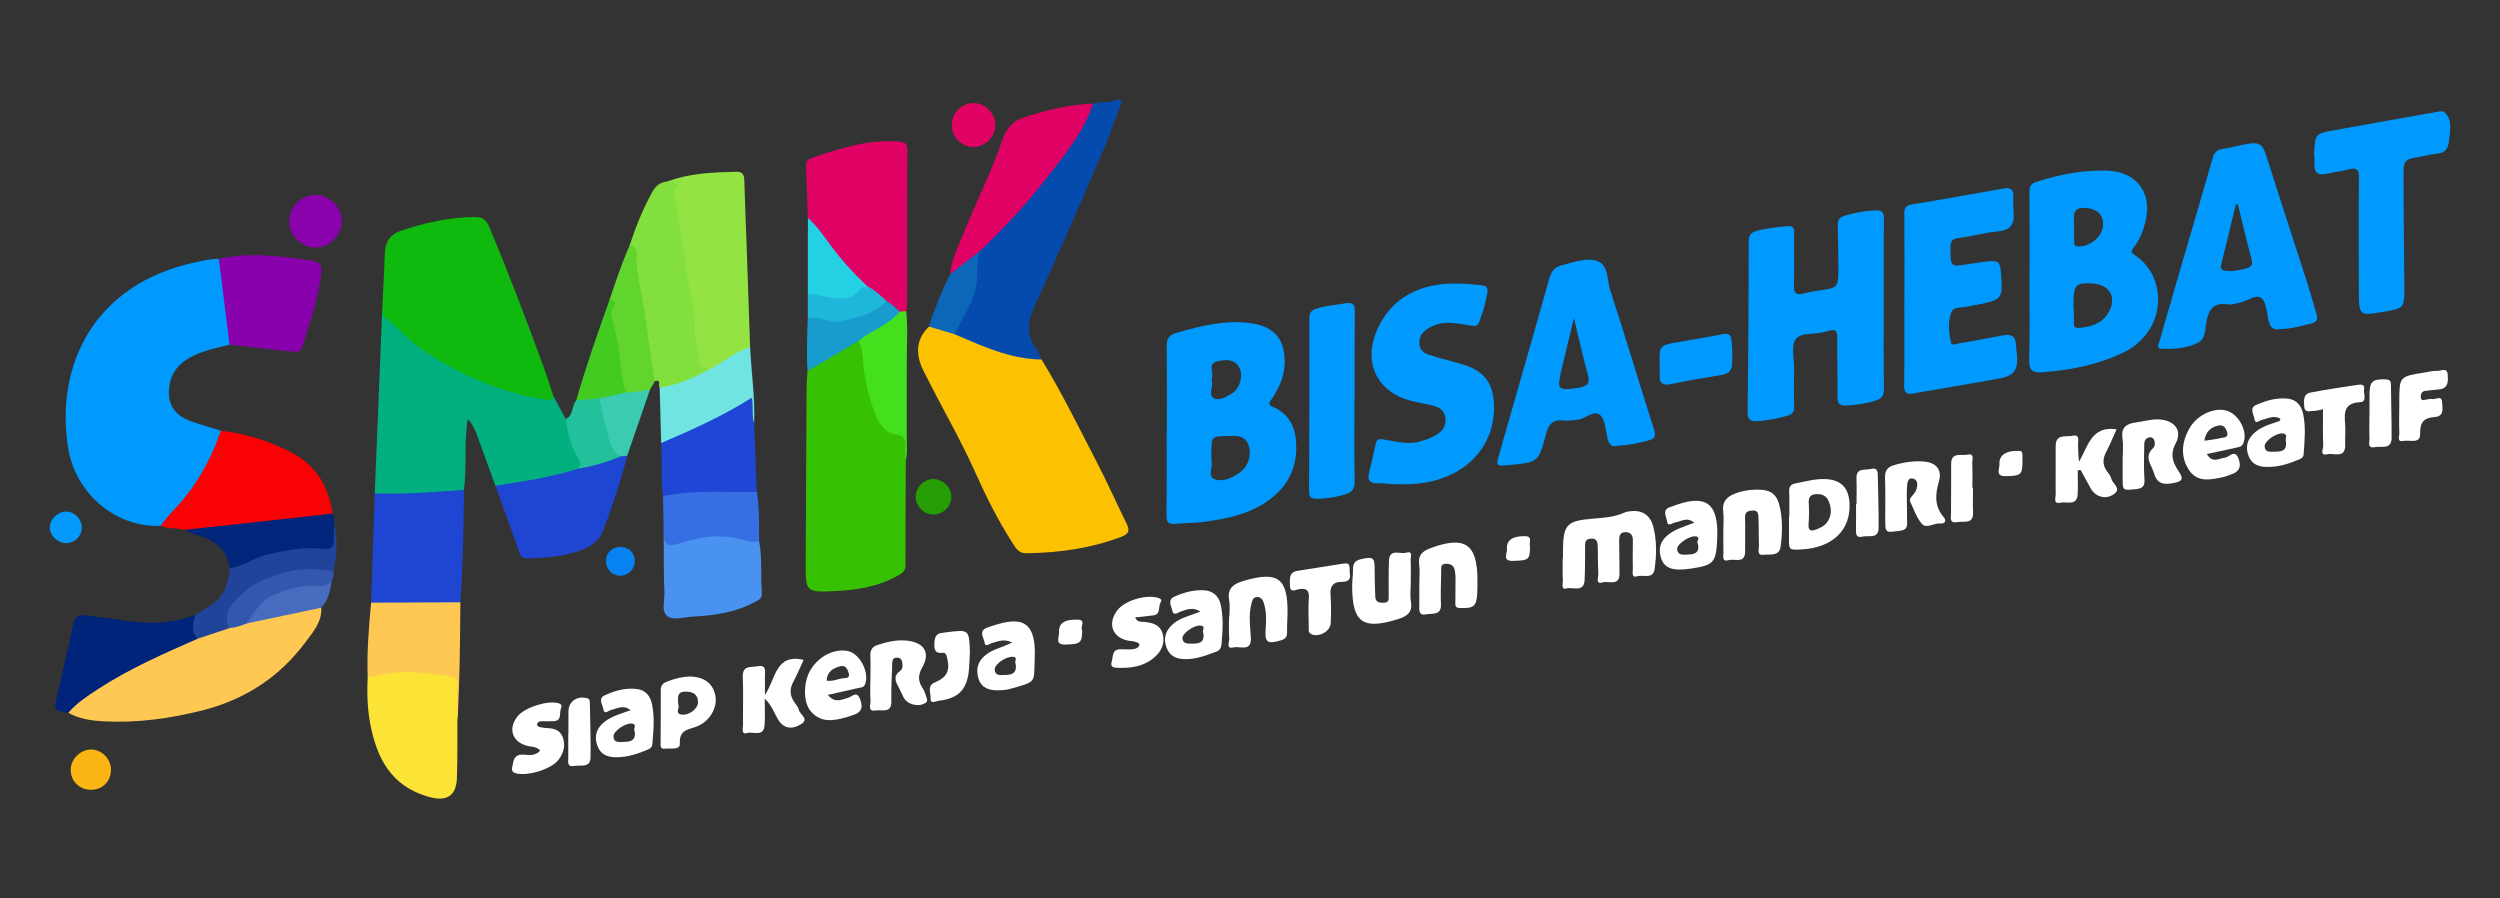 <?xml version="1.0" encoding="utf-8"?>
<!-- Generator: Adobe Illustrator 24.3.0, SVG Export Plug-In . SVG Version: 6.00 Build 0)  -->
<svg version="1.1" id="Layer_1" xmlns="http://www.w3.org/2000/svg" xmlns:xlink="http://www.w3.org/1999/xlink" x="0px" y="0px"
	 viewBox="0 0 1080 388" style="enable-background:new 0 0 1080 388;" xml:space="preserve">
<rect x="0" y="0" width="1080" height="388" fill="#333333" stroke="none"/>
<style type="text/css">
	.st0{fill:#009AFE;}
	.st1{fill:#FCC201;}
	.st2{fill:#01B07E;}
	.st3{fill:#36C202;}
	.st4{fill:#0FB90D;}
	.st5{fill:#054BAD;}
	.st6{fill:#FEC853;}
	.st7{fill:#E00165;}
	.st8{fill:#93E443;}
	.st9{fill:#FA0203;}
	.st10{fill:#1F45D3;}
	.st11{fill:#FCE436;}
	.st12{fill:#83DF3D;}
	.st13{fill:#8901AC;}
	.st14{fill:#4992F0;}
	.st15{fill:#01247B;}
	.st16{fill:#1F46D4;}
	.st17{fill:#6FE4E0;}
	.st18{fill:#FFFFFF;}
	.st19{fill:#366EE3;}
	.st20{fill:#44E01E;}
	.st21{fill:#02257C;}
	.st22{fill:#61D42E;}
	.st23{fill:#20449A;}
	.st24{fill:#189BCD;}
	.st25{fill:#24D1E4;}
	.st26{fill:#44CB22;}
	.st27{fill:#22C09B;}
	.st28{fill:#3357AD;}
	.st29{fill:#8902AC;}
	.st30{fill:#0C67B8;}
	.st31{fill:#3ACBB0;}
	.st32{fill:#1EB7D9;}
	.st33{fill:#476BBF;}
	.st34{fill:#E20263;}
	.st35{fill:#FBB614;}
	.st36{fill:#259E05;}
	.st37{fill:#049AFC;}
	.st38{fill:#0682F1;}
</style>
<path class="st0" d="M99.15,148.86c-5.86,1.57-11.88,2.63-17.27,5.69c-4.47,2.54-7.56,6.08-8.54,11.22
	c-1.55,8.13,1.63,13.69,9.44,16.34c4.17,1.42,8.41,2.64,12.61,3.95c0.81,2.92-0.88,5.32-1.84,7.77
	c-5.03,12.81-13.47,23.3-22.96,33.03c-0.33,0.34-0.78,0.42-1.25,0.31c-18.98,0.88-36.83-13.7-39.96-33.91
	c-5.6-36.15,11.81-70.49,54.35-79.79c3.55-0.78,7.11-1.73,10.81-1.63c1.83,1.7,1.94,4.05,2.2,6.27c0.99,8.41,2.07,16.8,3.19,25.2
	C100.2,145.21,100.86,147.21,99.15,148.86z"/>
<path class="st1" d="M449.94,155.29c8.69,14.18,15.98,29.13,23.63,43.87c4.63,8.93,8.74,18.13,13.18,27.17
	c1.36,2.76,0.98,4.28-2.14,5.48c-13.29,5.12-27.1,6.97-41.23,7.2c-3.31,0.06-4.53-2.2-5.89-4.31c-6.3-9.77-11.48-20.15-16.22-30.73
	c-6.75-15.04-15.13-29.23-22.42-43.99c-3.27-6.63-3.36-13.26,2.46-18.92c4.24-0.88,7.85,1.29,11.67,2.43
	c10.97,4.69,22.01,9.16,33.98,10.69C448.02,154.34,449.03,154.7,449.94,155.29z"/>
<path class="st2" d="M214.02,209.85c-2.69-7.42-5.37-14.84-8.09-22.25c-0.83-2.27-1.83-4.46-3.87-6.6
	c-1.69,10.42-0.29,20.61-1.64,30.63c-1.42,1.43-3.35,1.53-5.11,1.64c-9.26,0.54-18.48,1.85-27.79,1.43
	c-1.98-0.09-3.97-0.27-5.63-1.57c1.08-26.44,2.15-52.88,3.23-79.32c19.11,20.3,42.45,32.72,69.91,37.47c1.38,0.24,2.73,0.1,4.1-0.03
	c1.76,3.25,3.52,6.51,5.28,9.76c0.85,1.04,1.86,1.94,1.96,3.45c0.28,4.5,2.2,8.45,4.21,12.37c1.11,2.16,1.46,4.3-0.23,6.37
	c-2.72,2.32-6.24,2.3-9.45,3.06c-7.41,1.76-14.86,3.35-22.46,4.08C216.91,210.5,215.39,210.89,214.02,209.85z"/>
<path class="st3" d="M391.32,198.98c-0.07,15.13-0.19,30.25-0.15,45.38c0.01,2.35-1.39,3.23-2.97,4.13
	c-8.44,4.83-17.74,6.41-27.26,6.85c-12.91,0.6-12.93,0.5-12.88-12.5c0.11-25.07,0.23-50.14,0.38-75.21
	c0.01-2.44,0.27-4.88,0.41-7.32c1.36-2.41,3.88-3.38,6.02-4.79c4.08-2.69,8.45-4.92,12.47-7.71c1.27-0.88,2.66-1.57,4.29-0.84
	c2.23,2.45,2.16,5.59,2.42,8.58c0.65,7.33,2.15,14.47,4.69,21.35c1.87,5.06,4.92,9.15,10.68,10.22c1.66,0.31,2.35,1.09,2.22,2.78
	C391.43,192.91,392.02,195.97,391.32,198.98z"/>
<path class="st4" d="M239.12,171.26c-0.67,1.99-2.09,1.68-3.72,1.41c-20.01-3.37-38.19-11.2-54.66-22.89
	c-5.19-3.69-9.09-9.03-14.45-12.63c-1.22-0.82-0.77-2.23-1.18-3.33c0.4-8.22,0.87-16.44,1.16-24.68c0.17-4.9,2.52-8.01,7.08-9.52
	c10.33-3.41,20.81-5.83,31.8-5.87c3.3-0.01,4.85,1.13,6.08,4.03c8.48,20.08,16.17,40.47,23.68,60.92
	C236.42,162.86,237.72,167.08,239.12,171.26z"/>
<path class="st0" d="M813.78,131.39c0,12.23-0.11,24.45,0.08,36.68c0.04,2.84-1.03,4.14-3.47,4.92c-4.25,1.37-8.59,2.01-13.05,2.18
	c-2.89,0.12-3.56-1.11-3.54-3.78c0.07-8.56-0.18-17.12-0.12-25.67c0.02-2.7-0.77-3.69-3.44-2.84c-0.87,0.28-1.78,0.43-2.67,0.66
	c-4.08,1.06-9.78-0.02-11.93,3.12c-1.94,2.84-0.58,7.96-0.61,12.07c-0.04,5.65-0.11,11.31,0.04,16.96c0.06,2.22-0.66,3.17-2.82,3.86
	c-4.27,1.35-8.6,2.01-13.03,2.38c-3.02,0.25-4.29-0.58-4.25-4.01c0.31-24.6,0.47-49.21,0.49-73.81c0-2.8,1.2-3.76,3.45-4.38
	c4.28-1.18,8.67-1.59,13.07-2.01c2.56-0.25,3.11,0.61,3.08,2.97c-0.1,7.64,0.13,15.29-0.07,22.92c-0.08,3.02,0.96,3.84,3.69,3.25
	c2.24-0.48,4.48-1,6.74-1.32c8.75-1.21,8.78-1.18,8.74-10.19c-0.03-5.96-0.05-11.92-0.25-17.88c-0.08-2.36,0.66-3.58,3-4.28
	c4.27-1.29,8.57-2.09,13.04-2.3c2.93-0.14,3.97,0.74,3.92,3.83c-0.17,12.22-0.07,24.45-0.07,36.68
	C813.82,131.39,813.8,131.39,813.78,131.39z"/>
<path class="st0" d="M822.71,129.38c0-12.38,0.06-24.76-0.05-37.14c-0.02-2.72,0.98-3.57,3.61-3.99c12.96-2.1,25.89-4.41,38.81-6.74
	c3.14-0.57,4.95-0.18,4.64,3.71c-0.18,2.37,0.13,4.83,0.22,7.23c0.18,5.29-2.11,7.06-7.07,7.53c-5.6,0.54-11.09,2.15-16.69,2.83
	c-3.01,0.36-3.62,1.54-3.59,4.32c0.1,8.31-0.02,8.3,8.03,6.91c1.81-0.31,3.62-0.58,5.44-0.81c7.96-0.98,7.96-0.98,8.54,7.24
	c0.56,7.88-0.3,9.04-7.99,10.67c-2.39,0.51-4.82,0.84-7.19,1.4c-2.26,0.53-5.48-0.2-6.44,2.34c-1.6,4.21-1.11,8.75-0.12,13.11
	c0.34,1.47,1.77,0.66,2.75,0.48c6.46-1.16,12.93-2.27,19.36-3.55c3.71-0.74,5.92,0.13,5.91,4.34c0,1.21,0.33,2.42,0.43,3.64
	c0.57,7.07-1.08,9.42-8.15,10.71c-12.17,2.22-24.38,4.2-36.56,6.34c-2.89,0.51-4.06-0.2-4.01-3.44c0.17-12.38,0.07-24.76,0.07-37.14
	C822.68,129.38,822.7,129.38,822.71,129.38z"/>
<path class="st0" d="M601.94,209.18c-1.56-0.1-4.31-0.47-7.05-0.42c-3.44,0.05-4.18-1.55-3.45-4.55c1.01-4.15,2.01-8.31,2.85-12.5
	c0.51-2.53,2.12-2.07,3.82-1.79c5.25,0.84,10.48,2.42,15.84,0.62c1.01-0.34,2.09-0.53,3.05-0.96c3.84-1.72,7.84-3.59,7.45-8.68
	c-0.37-4.92-4.56-5.53-8.34-6.33c-1.94-0.41-3.89-0.76-5.82-1.22c-15.61-3.73-21.86-17.01-15.02-31.63
	c4.94-10.54,13.31-16.43,24.55-18.49c6.69-1.22,13.4-0.7,20.11-0.02c2.17,0.22,2.93,1.11,2.61,3.23c-0.66,4.4-2.02,8.6-3.58,12.75
	c-0.62,1.65-1.66,1.79-3.25,1.49c-3-0.56-6.04-1.01-9.08-1.19c-3.75-0.23-7.31,0.7-10.41,2.89c-2.11,1.49-3.28,3.49-3.06,6.25
	c0.23,2.81,2.23,4,4.39,4.7c4.64,1.5,9.4,2.64,14.09,4.02c9.55,2.82,13.55,8.1,13.77,18.02c0.36,16.83-11.34,29.96-29.49,33.08
	C611.69,209.18,607.42,209.29,601.94,209.18z"/>
<path class="st5" d="M449.94,155.29c-9.87-0.05-19.01-3.15-27.99-6.84c-3.21-1.32-6.38-2.71-9.57-4.06
	c-0.83-2.35,0.47-4.14,1.65-5.89c4.73-7.02,7.09-14.75,7.15-23.19c0.02-2.15,0.19-4.26,1-6.27c0.86-2.21,2.56-3.77,4.22-5.35
	c13.88-13.2,25.93-27.94,36.9-43.61c2.47-3.53,4.22-7.42,6.21-11.2c0.76-1.45,1.08-3.23,2.73-4.11c3.34-1,6.88-0.2,10.3-1.52
	c2.72-1.04,1.92,1.43,1.41,2.75c-3.07,7.95-5.99,15.97-9.38,23.78c-9.15,21.09-18.36,42.15-27.89,63.07
	c-2.93,6.45-3.2,12.18,1.02,17.99C448.66,152.17,449.2,153.8,449.94,155.29z"/>
<path class="st6" d="M138.78,262.53c0.37,6.16-3.57,10.53-6.81,14.88c-11.22,15.11-26.2,24.83-44.47,29.46
	c-14.13,3.58-28.44,5.53-43.04,4.73c-5.18-0.29-10.31-1.08-14.96-3.68c-0.52-2.14,1.27-2.87,2.44-3.94
	c6.81-6.21,14.9-10.53,22.88-14.92c9.86-5.43,20.13-10.05,30.61-14.21c4.62-1.41,9.09-3.3,13.79-4.46c2.5-0.77,5.04-1.43,7.57-2.11
	c8.75-2.46,17.66-4.17,26.52-6.11C135.1,261.78,137.08,260.75,138.78,262.53z"/>
<path class="st7" d="M349.01,94.18c-0.26-7.33-0.49-14.66-0.81-21.99c-0.08-1.88,0.27-3.14,2.29-3.84
	c12.16-4.24,24.35-8.18,37.53-7.21c2.44,0.18,3.96,0.53,3.94,3.59c-0.12,22.63-0.09,45.26-0.12,67.89c0,0.59-0.24,1.19-0.37,1.78
	c-0.81,1.05-1.87,0.94-2.97,0.64c-2.27-1.13-4.12-2.87-6.2-4.28c-2.77-2.2-5.29-4.72-8.33-6.59
	C363.92,115.6,356.34,104.99,349.01,94.18z"/>
<path class="st0" d="M999.68,66.75c0.48-8.89,0.47-8.98,8.35-10.42c14.71-2.69,29.45-5.28,44.18-7.88c1.33-0.23,2.93-0.81,3.98,0.22
	c3.31,3.23,2.21,7.41,1.87,11.28c-0.26,2.85-0.74,5.87-4.64,6.34c-2.72,0.32-5.41,0.92-8.11,1.43c-6.83,1.29-6.98,1.3-6.98,8.46
	c0,14.22,0.19,28.43,0.3,42.65c0.02,1.99,0.06,3.98,0.05,5.96c-0.01,8.13-0.26,8.42-8.39,9.81c-11.28,1.92-11.28,1.92-11.28-9.48
	c-0.01-16.05-0.12-32.11,0.04-48.16c0.04-3.5-0.77-4.77-4.36-3.8c-2.94,0.79-6.02,1.07-8.97,1.82c-4.08,1.02-6.22-0.04-5.85-4.61
	C999.98,68.85,999.71,67.31,999.68,66.75z"/>
<path class="st8" d="M288.25,78.43c9.72-3.64,19.91-4.01,30.11-4.23c2.66-0.06,3.13,1.62,3.19,3.93c0.25,9.3,0.67,18.6,0.99,27.9
	c0.51,14.63,1,29.26,1.5,43.89c-6.14,3.68-11.46,8.83-18.74,10.48c-2.1-0.5-3.7-1.7-4.03-3.87c-0.49-3.32-2.18-6.52-2.05-9.79
	c0.45-11.27-3.5-21.9-4.34-32.97c-0.81-10.76-4.21-21.16-4.54-31.98C290.3,80.14,288.91,79.57,288.25,78.43z"/>
<path class="st9" d="M69.35,227.17c1.62-1.99,3.1-4.12,4.89-5.95c9.8-10.08,16.66-21.9,21.16-35.16c10.87,1.2,21.11,4.54,30.75,9.53
	c10.58,5.47,15.74,14.81,17.55,26.27c-0.78,1.94-2.59,1.97-4.22,2.14c-17.47,1.76-34.95,3.42-52.39,5.46
	c-2.48,0.29-4.82-0.72-7.27-0.57C76.4,227.93,72.7,228.62,69.35,227.17z"/>
<path class="st10" d="M161.88,213.14c12.88,0.52,25.7-0.59,38.53-1.5c-0.06,16.2-0.41,32.39-1.53,48.55
	c-1.25,1.42-2.97,1.45-4.63,1.46c-9.89,0.09-19.79,0.1-29.68,0c-1.52-0.02-3.06-0.13-4.26-1.3
	C160.84,244.61,161.36,228.88,161.88,213.14z"/>
<path class="st11" d="M197.6,310.85c-0.05,8.38,0.08,16.77-0.2,25.14c-0.26,7.95-4.46,10.41-12.12,8.27
	c-16.28-4.54-22.59-16.76-25.39-31.88c-1.23-6.63-1.35-13.32-1.07-20.04c2.75-2.24,6.13-2.79,9.43-3.02
	c8.37-0.59,16.73-0.36,25.04,1.17c3.42,0.63,5.04,2.05,4.69,5.79C197.54,301.11,198.3,306.01,197.6,310.85z"/>
<path class="st12" d="M288.25,78.43c3.03,0.09,6.08,0.11,3.13,4.47c-0.61,0.9,0.05,2.04,0.23,3.08c1.72,10.1,3.76,20.17,4.87,30.34
	c0.69,6.34,2.6,12.39,3.33,18.69c0.23,1.96,0.75,3.96,0.43,5.86c-0.91,5.47,2.15,10.36,2.06,15.67c-0.04,2.44,2.66,1.85,3.51,3.28
	c-0.18,1.85-1.78,2.31-3.07,3.02c-4.42,2.41-9.26,3.72-14.03,5.21c-1.33,0.42-2.69,0.62-3.74-0.68c-0.8-0.82,0.91-3.66-2.14-2.68
	c-2.28-3.28-2.25-7.21-2.92-10.91c-2.12-11.86-3.18-23.88-5.86-35.66c-0.91-3.98-0.06-8.28-2.07-12.09
	c2.64-8.02,5.76-15.83,9.88-23.23C283.29,80.25,285.3,78.69,288.25,78.43z"/>
<path class="st0" d="M585.12,171.62c0,12.06-0.15,24.12,0.09,36.18c0.07,3.46-1.23,4.97-4.3,5.84c-3.99,1.13-8,1.85-12.17,1.82
	c-2.23-0.01-3.24-0.59-3.23-3.11c0.13-25.03,0.17-50.07,0.15-75.1c0-2.29,1.01-3.28,2.99-3.89c4.25-1.31,8.65-1.72,13.02-2.38
	c2.89-0.43,3.63,0.77,3.6,3.54c-0.13,12.36-0.06,24.73-0.06,37.09C585.18,171.62,585.15,171.62,585.12,171.62z"/>
<path class="st10" d="M214.02,209.85c12.05-1.91,24.14-3.63,35.8-7.42c5.76-3.14,12.36-3.81,18.36-6.27
	c1.03-0.16,1.98-0.02,2.76,0.74c-2.76,10.95-6.36,21.63-10.32,32.19c-1.83,4.89-5.89,7.25-10.46,8.88c-7.14,2.55-14.61,3-22.11,3.26
	c-1.73,0.06-2.85-0.39-3.48-2.16C221.1,229.31,217.54,219.59,214.02,209.85z"/>
<path class="st13" d="M99.15,148.86c-1.53-12.34-3.06-24.68-4.59-37.02c12.01-2.74,24.03-1.46,36,0.15
	c9.08,1.22,9.03,1.41,7.52,10.69c-1.51,9.24-4.76,17.98-7.47,26.89c-0.84,2.78-2.61,2.51-4.59,2.29
	C117.06,150.88,108.11,149.86,99.15,148.86z"/>
<path class="st7" d="M472.23,44.77c-4,12.15-12.07,21.78-19.71,31.66c-8.88,11.48-18.71,22.1-29.24,32.08
	c-3.6,4.21-6.98,8.69-12.85,9.96c0.53-6.2,3.42-11.65,5.65-17.28c5.44-13.75,12.35-26.9,17-40.98c1.53-4.64,4.53-7.91,9.21-9.46
	C452.01,47.52,461.93,45.18,472.23,44.77z"/>
<path class="st14" d="M327.93,233.63c1.4,7.54,0.61,15.19,1.21,22.77c0.19,2.43-2.1,3.16-3.79,4.05c-8.3,4.37-17.38,5.46-26.53,5.97
	c-3.6,0.2-8.01,1.79-10.65-0.35c-2.58-2.09-1-6.62-1.15-10.05c-0.36-8.37-0.23-16.76-0.3-25.14c2.34,3.63,5.52,3.04,8.93,1.9
	C306.49,229.17,317.24,230.34,327.93,233.63z"/>
<path class="st15" d="M85.42,275.91c-14.62,6.44-29.27,12.82-42.73,21.56c-4.72,3.07-9.45,6.13-13.17,10.45
	c-6.4-0.98-6.36-0.97-4.95-7.06c2.36-10.22,4.79-20.43,6.92-30.69c0.73-3.5,2.17-4.89,5.79-4.3c5.1,0.82,10.29,1.12,15.37,2.02
	c10.86,1.92,21.5,1.68,31.89-2.38C84.74,268.98,84.51,272.49,85.42,275.91z"/>
<path class="st16" d="M286.44,214.35c-1.04-7.63-0.31-15.31-0.81-22.96c1.05-2.08,3.02-2.91,5.02-3.69
	c10.22-4.02,19.97-8.99,29.48-14.46c4.88-2.8,5.37-2.46,5.42,3.32c0.02,2.12-0.28,4.26,0.22,6.36c0.39,9.86,0.78,19.72,1.17,29.58
	c-1.34,1.21-3,1.38-4.7,1.42c-10.79,0.25-21.62-0.63-32.35,1.24C288.67,215.37,287.47,215.13,286.44,214.35z"/>
<path class="st6" d="M197.6,310.85c-0.04-5.03-0.15-10.07-0.09-15.1c0.02-2.19-0.58-3.11-2.99-3.51
	c-10.85-1.81-21.65-3.06-32.51-0.13c-1.01,0.27-2.12,0.17-3.18,0.24c-0.36-10.71,0.47-21.36,1.49-32
	c12.86-0.05,25.72-0.11,38.57-0.16C198.71,277.08,198.68,293.98,197.6,310.85z"/>
<path class="st17" d="M325.78,182.92c-1.15-3.4-0.19-6.97-0.98-11.11c-12.51,7.95-25.82,13.82-39.17,19.59
	c-0.22-8-0.44-16.01-0.65-24.01c7.52-0.94,14.28-3.96,20.84-7.55c6.3-2.9,11.43-7.94,18.24-9.9
	C324.56,160.93,326.25,171.87,325.78,182.92z"/>
<path class="st18" d="M675.21,240.97c0-1.07-0.01-2.14,0-3.21c0.1-10.86,1.5-12.74,12.31-13.64c5.04-0.42,9.97-0.68,14.61-2.84
	c0.54-0.25,1.19-0.28,1.79-0.37c5.34-0.81,8.99,1.46,10.32,6.7c1.52,6.01,1.42,12.16,0.55,18.23c-0.66,4.59-4.93,2.31-7.45,3.1
	c-2.76,0.87-1.91-2.01-1.95-3.41c-0.12-3.97-0.01-7.95,0.01-11.93c0.01-2.08-0.67-3.65-3.05-3.72c-2.6-0.08-2.89,1.74-2.87,3.71
	c0.04,4.74,0.14,9.48,0.15,14.22c0.02,5.63-4.79,3.02-7.25,3.78c-3.26,1.01-1.82-2.28-1.9-3.68c-0.26-4.11-0.1-8.25-0.29-12.37
	c-0.08-1.77-0.68-3.13-3.14-2.82c-2.2,0.28-2.28,1.46-2.29,3.11c-0.02,4.9,0.02,9.8-0.2,14.68c-0.26,5.68-5.16,2.92-7.82,3.7
	c-2.54,0.75-1.52-2.25-1.59-3.62c-0.17-3.2-0.05-6.42-0.05-9.64C675.14,240.97,675.18,240.97,675.21,240.97z"/>
<path class="st19" d="M286.44,214.35c13.4-2.9,26.99-1.55,40.51-1.85c1.17,7,0.95,14.07,0.98,21.13c-1.93,0.61-3.84,0.59-5.77-0.04
	c-9.52-3.1-18.96-2.02-28.22,1c-4.02,1.31-7.08,1.97-7.23-3.71C286.62,225.38,286.53,219.87,286.44,214.35z"/>
<path class="st20" d="M388.66,134.6c0.94-0.07,1.87-0.14,2.81-0.2c0.81,7.01,0.25,14.04,0.26,21.06c0.01,12.85,0.02,25.7-0.02,38.55
	c0,1.66-0.25,3.32-0.39,4.99c-0.08-1.37-0.21-2.74-0.22-4.11c-0.02-3.44,0.93-6.78-4.74-7.37c-3.86-0.41-6.46-4.4-8.02-8.14
	c-3.12-7.48-4.87-15.32-5.49-23.4c-0.23-3.01-0.49-5.98-1.96-8.69c-0.07-1.92,1.53-2.58,2.76-3.28
	C378.79,141.06,383.5,137.47,388.66,134.6z"/>
<path class="st21" d="M79.82,228.88c13.9-1.52,27.81-3.02,41.71-4.55c7.39-0.81,14.78-1.65,22.17-2.48
	c0.64,1.32,0.81,2.72,0.66,4.17c0.66,2.4,0.09,4.86,0.33,7.27c0.36,3.65-1.53,5.06-4.86,4.92c-12.25-0.49-23.97,1.58-35.06,6.94
	c-1.76,0.85-3.61,1.86-5.58,0.4c-1.04-9.14-7.56-12.58-15.32-14.81C82.46,230.35,81.17,229.52,79.82,228.88z"/>
<path class="st22" d="M271.99,106.04c4.28,0.71,2.81,4.58,2.96,6.71c0.57,8.32,2.85,16.31,3.86,24.53
	c1.13,9.17,2.67,18.28,4.02,27.42c-0.68,1.22-1.37,2.45-2.05,3.67c-2.94,2.32-6.2,2.69-9.71,1.68c-2.5-1.26-2.91-3.6-3.31-6.06
	c-1.43-8.81-2.02-17.78-4.61-26.36c-0.84-2.77,2.08-5.25,0.08-7.86C265.91,121.78,268.58,113.77,271.99,106.04z"/>
<path class="st23" d="M99.19,245.57c6.06-0.98,11.04-4.9,17.01-6.2c7.82-1.7,15.61-3.26,23.7-2.23c2.63,0.33,4.43-0.72,4.35-3.82
	c-0.06-2.43,0.06-4.86,0.11-7.29c1.52,6.83,1.16,13.63-0.25,20.42c-1.22,1.24-2.75,1.19-4.28,0.98c-10.74-1.5-20.52,1.28-29.77,6.55
	c-2.67,1.52-5.09,3.35-7.01,5.79c-2.67,3.39-4.58,7.02-3.81,11.55c-4.61,1.53-9.21,3.06-13.82,4.59c-3.2-3.22-2.18-6.8-0.88-10.4
	c2.43-1.5,4.98-2.85,7.27-4.54C96.97,257.18,98.83,251.71,99.19,245.57z"/>
<path class="st18" d="M609.44,251.62c0,2.75-0.38,5.57,0.08,8.24c0.82,4.79-1.78,6.42-5.69,7.64c-15.12,4.71-19.68,1.45-19.7-14.38
	c0-2.44,0.43-4.88,0.38-7.32c-0.05-2.65,1.16-3.77,3.65-4.3c5.13-1.1,5.71-0.66,5.68,4.62c-0.02,3.82,0.17,7.63,0.27,11.45
	c0.06,2.43,1.38,2.89,3.63,2.81c2.45-0.08,2.16-1.52,2.17-3.05c0.02-5.05-0.1-10.1,0.13-15.14c0.24-5.44,4.83-2.62,7.38-3.42
	c3.12-0.98,1.91,1.91,1.98,3.21C609.56,245.2,609.45,248.41,609.44,251.62z"/>
<path class="st18" d="M330.45,300.24c4.8-7.16,4.49-17.96,16.72-15.19c-1.53,3.29-2.85,6.47-4.46,9.48
	c-1.71,3.2-1.53,6.09,0.57,8.98c0.71,0.99,1.6,2.02,1.82,3.15c0.41,2.08,4.78,3.92,0.82,6.27c-4.3,2.55-7.69,1.53-9.92-2.3
	c-1.58-2.71-2.53-5.81-5.64-8.86c0,4.36,0.19,7.93-0.05,11.47c-0.36,5.33-4.97,2.65-7.53,3.42c-2.74,0.82-1.77-2.1-1.79-3.47
	c-0.1-6.88,0.21-13.78-0.11-20.64c-0.25-5.3,3.58-4.2,6.44-4.73c3.91-0.73,3.1,2.13,3.13,4.29
	C330.47,294.37,330.45,296.63,330.45,300.24z"/>
<path class="st18" d="M897.58,203.2c0,3.45,0.17,6.92-0.04,10.36c-0.32,5.25-4.82,2.96-7.43,3.59c-3.27,0.79-2.01-2.25-2.04-3.7
	c-0.11-6.88,0.06-13.77-0.02-20.65c-0.07-5.55,4.51-3.93,7.26-4.55c3.4-0.75,2.31,2.3,2.41,4.02c0.14,2.28,0.03,4.57,0.43,7.21
	c3.83-6.47,5.22-15.66,16.2-14.02c-1.45,3.21-2.77,6.54-4.44,9.68c-1.71,3.2-1.66,6.04,0.63,8.89c0.66,0.82,1.32,1.78,1.56,2.78
	c0.52,2.17,4.36,4.11,1.36,6.46c-3.58,2.8-8.18,1.48-10.27-2.28c-1.47-2.65-2.91-5.32-4.37-7.98
	C898.42,203.07,898,203.14,897.58,203.2z"/>
<path class="st18" d="M823.85,219.09c0,2.14-0.09,4.28,0.02,6.42c0.13,2.31-0.39,3.44-3.13,3.8c-6.35,0.84-6.32,1.06-6.32-5.39
	c0-5.81,0.14-11.63-0.09-17.44c-0.11-2.93,0.88-4.63,3.64-5.46c4.43-1.34,8.96-2.06,13.57-1.6c4.85,0.49,7.45,3.6,6.15,8.2
	c-1.6,5.68-2.23,10.84,1.93,15.72c1.39,1.63,0.68,2.99-1.51,2.81c-2.69-0.22-5.91,2.35-7.81,0.21c-2.35-2.65-3.53-6.35-5.08-9.66
	c-0.52-1.12,0.41-1.95,1.11-2.79c0.67-0.81,1.4-1.72,1.64-2.7c0.4-1.63,0.63-3.76-1.3-4.39c-2.46-0.81-2.69,1.58-2.81,3.11
	c-0.23,3.04-0.07,6.1-0.07,9.15C823.82,219.09,823.83,219.09,823.85,219.09z"/>
<path class="st18" d="M531.09,266.36c0-2.29,0.34-4.64-0.07-6.86c-1-5.48,1.83-7.3,6.59-8.67c14.46-4.16,18.76-1.08,18.61,14.1
	c-0.03,2.75-0.29,5.49-0.21,8.24c0.06,2.08-0.85,2.93-2.75,3.48c-5.97,1.73-6.97,0.88-6.47-5.44c0.28-3.5,0.28-7.03-0.73-10.44
	c-0.44-1.49-1.25-2.97-3.09-2.86c-1.67,0.1-2.02,1.58-2.37,2.95c-1.25,4.84-0.54,9.71-0.24,14.56c0.4,6.38-4.79,3.6-7.49,4.26
	c-3.44,0.83-1.72-2.37-1.83-3.71c-0.27-3.18-0.09-6.4-0.09-9.61C531,266.36,531.05,266.36,531.09,266.36z"/>
<path class="st18" d="M917.01,197.81c0-2.75,0.35-5.55-0.08-8.23c-0.75-4.76,1.5-6.56,5.77-7.09c3.32-0.41,6.55-1.49,9.96-1.31
	c6.59,0.34,10.26,4.65,7.26,10.28c-2.72,5.12-1.09,8.67,1.43,12.37c2.42,3.56,0.63,4.27-2.4,4.84c-3.92,0.74-7.01,0.63-8.42-4.24
	c-1.07-3.7-4.54-6.95-0.36-10.88c0.82-0.77,1.03-2.59,0.17-3.89c-0.58-0.87-1.52-0.92-2.45-0.53c-1.59,0.67-1.58,2.18-1.59,3.5
	c-0.07,4.73-0.24,9.47,0.1,14.18c0.22,3.04-0.61,4.2-3.7,4.5c-5.74,0.56-5.72,0.74-5.71-4.81c0-2.9,0-5.8,0-8.7
	C916.98,197.81,917,197.81,917.01,197.81z"/>
<path class="st18" d="M376.03,293.69c0-3.52,0.11-7.04-0.04-10.55c-0.1-2.38,0.93-3.79,3.05-4.49c4.23-1.38,8.52-2.42,13.03-1.87
	c7.16,0.87,9.95,5.2,6.38,11.46c-2.1,3.69-1.78,6.23,0.29,9.33c0.74,1.12,1.11,2.51,1.54,3.81c0.28,0.83,0.56,1.63-0.55,2.33
	c-3.06,1.92-7.96,0.62-9.48-2.62c-0.65-1.38-1.29-2.77-2-4.12c-1.33-2.5-2.54-4.91,0.59-7.09c0.91-0.63,1.18-1.85,1.03-2.91
	c-0.18-1.31-0.28-2.81-2.24-2.88c-1.98-0.07-2.16,1.18-2.19,2.68c-0.13,5.35-0.52,10.7-0.38,16.04c0.15,5.64-4.15,3.64-6.76,4.1
	c-3.67,0.64-2.13-2.48-2.24-4.05c-0.22-3.04-0.06-6.11-0.06-9.17C376,293.69,376.01,293.69,376.03,293.69z"/>
<path class="st18" d="M744.49,228.87c0-2.6,0.27-5.23-0.06-7.79c-0.55-4.26,1.41-6.46,5.17-7.88c3.82-1.44,7.7-1.88,11.71-1.58
	c3.77,0.28,6.17,2.23,7.2,5.95c1.71,6.17,1.53,12.46,0.7,18.66c-0.57,4.2-4.74,3.12-7.43,3.43c-3.07,0.35-1.83-2.52-1.9-4.07
	c-0.18-3.96-0.03-7.94-0.22-11.91c-0.08-1.54-0.04-3.38-2.78-3.13c-2.35,0.21-3.1,0.96-3.02,3.32c0.17,4.73-0.04,9.48,0.03,14.22
	c0.08,5.67-4.54,3.13-7.05,3.88c-3.15,0.94-2.28-1.86-2.32-3.47C744.43,235.29,744.49,232.08,744.49,228.87z"/>
<path class="st18" d="M613.15,252.18c0.01-2.75,0.31-5.55-0.07-8.25c-0.59-4.2,1.5-5.89,5.07-7.2c14.64-5.36,20.04-1.77,20.11,13.62
	c0.01,1.83,0.01,3.67-0.07,5.5c-0.29,6.16-1.41,7.03-7.62,6.81c-1.92-0.07-1.87-1.07-1.86-2.33c0.02-3.52,0.09-7.04,0.07-10.55
	c-0.01-1.21-0.1-2.45-0.36-3.63c-0.43-1.95-1.82-2.6-3.75-2.6c-2.44,0-2.05,1.69-2.07,3.17c-0.06,4.74-0.32,9.49-0.11,14.22
	c0.23,5.07-3.67,3.92-6.32,4.45c-3.43,0.69-3.07-1.86-3.04-4.03C613.17,258.3,613.14,255.24,613.15,252.18z"/>
<path class="st0" d="M717,158.84c-0.36-9.55-0.27-9.65,7.96-11.06c6.47-1.11,12.96-2.15,19.4-3.43c2.41-0.48,3.28,0.23,3.62,2.55
	c0.51,3.51,0.43,7.02,0.27,10.52c-0.12,2.6-1.6,4.08-4.3,4.52c-7.23,1.2-14.48,2.35-21.64,3.92c-4.16,0.91-5.68-0.37-5.32-4.45
	C717.09,160.2,717,158.97,717,158.84z"/>
<path class="st24" d="M388.66,134.6c-4.71,5.92-12.18,7.97-17.76,12.68c-7.35,4.35-14.69,8.69-22.04,13.04
	c-0.53-7.7-0.15-15.39,0.11-23.09c2.22-1.84,4.62-0.95,6.97-0.45c8.22,1.76,15.61-0.43,22.52-4.75c1.43-0.89,2.7-1.96,4.48-1.98
	C385.2,131.11,386.83,132.97,388.66,134.6z"/>
<path class="st18" d="M490.39,266.72c0.83,2.15,2.52,1.82,3.96,1.95c3.34,0.31,6.6,1.17,7.76,4.61c1.25,3.73,0.13,7.33-2.72,10.06
	c-4.88,4.68-11,5.49-17.43,5.11c-1.71-0.1-2.15-1.23-1.73-2.5c0.7-2.09-0.02-5.27,3.55-5.47c2.27-0.12,4.58,0.43,6.81-0.29
	c0.92-0.3,1.74-1.01,1.57-1.96c-0.08-0.44-1.14-0.82-1.82-1.01c-0.87-0.25-1.81-0.27-2.71-0.42c-7.1-1.2-9.4-7.44-4.89-13.22
	c3.3-4.23,12.32-6.88,17.64-5.29c1.16,0.35,1.66,1.01,1.05,1.89c-1.27,1.82,0.28,5.3-3.36,5.69
	C495.55,266.15,493.03,266.43,490.39,266.72z"/>
<path class="st18" d="M233.35,324.25c-1.58-1.84-3.71-1.56-5.57-2.03c-6.45-1.63-8.42-7.4-4.29-12.65
	c3.09-3.94,12.79-7.03,17.62-5.83c1.55,0.39,1.71,1.26,1.25,2.26c-0.9,1.93,0.61,5.34-3.18,5.56c-1.82,0.1-3.66-0.02-5.49,0.01
	c-0.86,0.01-1.6,0.58-1.66,1.31c-0.07,0.83,0.76,1.19,1.57,1.3c0.75,0.1,1.5,0.33,2.26,0.34c3.05,0.07,5.92,0.59,7.18,3.8
	c1.4,3.58,0.49,6.94-1.75,9.9c-3.14,4.14-13.5,7.24-18.55,5.82c-2.1-0.59-1.53-2.13-1.34-3.27c0.4-2.41,0.91-4.9,4.33-4.78
	C228.36,326.1,231.23,326.79,233.35,324.25z"/>
<path class="st25" d="M349.01,94.18c3.84,3.3,6.64,7.49,9.6,11.51c4.79,6.49,10.17,12.42,16.05,17.93
	c-4.24,6.1-10.24,7.47-17.06,5.99c-2.9-0.63-6.06-0.58-8.62-2.48C348.99,116.14,349,105.16,349.01,94.18z"/>
<path class="st26" d="M263.22,129.78c3.65-0.51,2.43,2.35,1.71,3.3c-1.53,2.01-0.68,3.69-0.17,5.54c2.28,8.32,2.96,16.92,4.22,25.42
	c0.3,2.05,0.91,3.75,1.94,5.42c-3.37,3.4-8.13,2.28-12.11,3.74c-3.3-0.18-6.65,2.17-9.9-0.21
	C253.08,158.39,258.17,144.09,263.22,129.78z"/>
<path class="st27" d="M248.91,172.99c3.36-0.31,6.72-0.63,10.08-0.94c0.9,0.65,1.56,1.5,1.75,2.59c1.36,7.89,3.25,15.59,7.53,22.5
	c-5.96,2.44-12.07,4.35-18.45,5.29c0.59-1.25,1.29-2.5,0.35-3.87c-3.62-5.29-4.86-11.36-5.76-17.54
	C247.77,179.39,246.95,175.41,248.91,172.99z"/>
<path class="st18" d="M1036.49,176.61c0-1.07,0-2.14,0-3.2c0.05-10.73,0.05-10.74,10.84-12.48c1.81-0.29,3.64-0.78,5.43-0.69
	c1.62,0.09,4.39-1.7,4.63,1.52c0.2,2.7,0.48,6.06-3.75,6.47c-1.97,0.19-3.95,0.36-5.91,0.63c-1.47,0.2-2.04,1.26-1.96,2.63
	c0.13,2.2,1.65,1.11,2.7,1.06c0.76-0.04,1.57-0.35,2.26-0.17c1.46,0.39,4.06-1.89,4.25,1.39c0.14,2.51,1.02,6.06-3.1,6.37
	c-4.8,0.37-6.5,2.21-6.39,7.32c0.1,4.45-4.58,2.48-7.14,3.02c-3.07,0.66-1.76-2.08-1.83-3.35c-0.18-3.5-0.06-7.01-0.06-10.52
	C1036.47,176.61,1036.48,176.61,1036.49,176.61z"/>
<path class="st28" d="M99.24,271.32c-2.32-4.42-1.64-7.89,3.43-13.04c6.76-6.86,15.31-10.09,24.68-11.92
	c5.71-1.12,11.18-0.08,16.76,0.1c0.12,1.6-0.11,3.15-0.78,4.62c-1.01,2.66-2.86,3.41-5.7,3.22c-6.96-0.47-13.58,0.97-19.77,4.31
	c-3.31,1.79-6,4.16-7.7,7.52c-0.79,1.57-1.76,2.8-3.56,3.19C104.24,270.32,101.8,271.05,99.24,271.32z"/>
<path class="st29" d="M124.93,95.19c0.2-6.16,5.58-11.22,11.69-11c6.07,0.22,11.32,5.8,11.06,11.75
	c-0.27,6.09-5.79,11.23-11.81,10.99C129.72,106.7,124.73,101.34,124.93,95.19z"/>
<path class="st30" d="M410.43,118.46c4.28-3.32,8.57-6.64,12.85-9.96c-1.89,5.1-0.48,10.5-1.69,15.78
	c-1.71,7.45-6.05,13.46-9.21,20.11c-3.69-1.1-7.38-2.21-11.08-3.31C403.71,133.28,406.87,125.79,410.43,118.46z"/>
<path class="st18" d="M583.07,247.57c0.57,2.5-0.4,3.84-3.53,3.8c-3.54-0.04-5.04,1.83-4.76,5.53c0.32,4.09,0.26,8.23,0.09,12.34
	c-0.15,3.66-5.56,6.41-8.64,4.56c-1.15-0.69-0.83-1.86-0.84-2.88c-0.04-4.11-0.29-8.25,0.02-12.34c0.26-3.48-0.8-4.62-4.27-4.06
	c-1.33,0.21-3.94,1.89-3.88-1.68c0.05-2.68-0.68-5.67,3.42-6.26c6.18-0.89,12.32-2.03,18.49-2.92
	C583.05,243.07,583.06,243.18,583.07,247.57z"/>
<path class="st18" d="M1003.54,176.82c-1.66,0.3-2.84,0.71-4.01,0.68c-1.61-0.03-3.97,1.09-4.12-2c-0.12-2.46-0.47-5.31,2.78-5.93
	c6.74-1.29,13.53-2.29,20.31-3.32c1.29-0.19,3.22-0.31,2.78,1.79c-0.41,1.97,1.52,5.54-1.73,5.7c-6.6,0.33-6.91,4.14-6.48,9.13
	c0.26,3.03-0.04,6.11,0.05,9.16c0.19,6.34-4.97,3.5-7.69,4.2c-3.48,0.89-1.73-2.42-1.79-3.69
	C1003.4,187.39,1003.54,182.22,1003.54,176.82z"/>
<path class="st31" d="M268.27,197.14c-4.65-2.59-5.18-7.49-6.43-11.87c-1.23-4.33-1.92-8.81-2.85-13.22
	c3.98-0.87,7.95-1.73,11.93-2.59c3.37,0.36,6.55-0.94,9.86-1.09c-3.28,9.51-6.56,19.02-9.84,28.52
	C270.05,196.98,269.16,197.06,268.27,197.14z"/>
<path class="st18" d="M418.99,281.47c-0.12,2.59-0.15,5.19-0.39,7.77c-0.82,8.7-4.51,12.51-13.21,13.51
	c-1.16,0.13-3.54,1.69-3.37-1.12c0.14-2.25-1.6-5.32,1.71-6.75c5.49-2.37,6.84-5.15,5.34-11.02c-0.31-1.21-0.67-2.01-2.04-1.85
	c-3.06,0.36-3.46-1.35-3.38-3.89c0.08-2.58,0.54-4.56,3.6-4.76c0.61-0.04,1.21-0.16,1.82-0.24
	C418.64,271.95,418.64,271.95,418.99,281.47z"/>
<path class="st32" d="M348.98,127.13c3.23-0.32,6.22,0.83,9.32,1.38c5.12,0.91,10.17,0.95,13.65-3.93c0.78-1.09,2.17,0.3,2.72-0.97
	c3.19,1.59,5.73,4.01,8.28,6.43c-5.36,5.94-12.8,7.15-20.04,8.84c-2.84,0.66-5.45-0.43-8.05-1.14c-1.98-0.54-3.92-0.43-5.89-0.53
	C348.97,133.86,348.97,130.49,348.98,127.13z"/>
<path class="st33" d="M106.6,269.31c3.26-4.64,5.81-9.71,11.55-12.28c6.09-2.72,12.31-4.42,18.87-3.96c2.67,0.18,4.57-0.15,6.31-2
	c-0.7,4.14-1.44,8.27-4.55,11.46C128.06,264.79,117.33,267.05,106.6,269.31z"/>
<path class="st18" d="M802.03,217.7c0-3.67,0.1-7.34-0.03-11.01c-0.17-4.82,3.68-3.45,6.16-4.09c3.1-0.81,3.04,1.38,3.07,3.45
	c0.11,7.34,0.4,14.68,0.33,22.01c-0.05,4.9-4.29,3.13-6.89,3.75c-3.15,0.76-2.92-1.48-2.88-3.56c0.07-3.52,0.02-7.03,0.02-10.55
	C801.88,217.7,801.96,217.7,802.03,217.7z"/>
<path class="st18" d="M245.56,316.96c0-3.21-0.03-6.41,0.01-9.62c0.05-4.26,3.49-6.7,7.78-5.8c1.56,0.33,1.44,1.27,1.46,2.31
	c0.13,7.79,0.45,15.57,0.3,23.35c-0.09,4.76-4.35,3.17-6.99,3.68c-3.36,0.66-2.6-2-2.62-3.85c-0.04-3.36-0.01-6.72-0.01-10.08
	C245.51,316.96,245.53,316.96,245.56,316.96z"/>
<path class="st34" d="M429.99,54.2c-0.1,5-4.56,9.36-9.52,9.31c-5.04-0.05-9.32-4.38-9.32-9.45c-0.01-5.3,4.45-9.68,9.7-9.52
	C425.83,44.7,430.09,49.2,429.99,54.2z"/>
<path class="st18" d="M1023.63,179.13c0-2.9,0-5.81,0-8.71c0-5.62,1.29-6.72,6.91-6.53c1.85,0.06,2.33,0.67,2.35,2.39
	c0.05,7.64,0.32,15.28,0.28,22.91c-0.03,5.21-4.44,3.45-7.17,3.97c-3.58,0.68-2.31-2.29-2.38-3.95c-0.14-3.36-0.04-6.72-0.04-10.08
	C1023.59,179.13,1023.61,179.13,1023.63,179.13z"/>
<path class="st18" d="M852.34,210.66c0,3.51-0.14,7.03,0.03,10.53c0.27,5.43-3.85,3.83-6.67,4.36c-3.75,0.7-2.86-2-2.86-3.97
	c0-7.02,0.11-14.04,0.06-21.07c-0.04-5.47,4.43-3.5,7.02-4.09c3.23-0.73,2.03,2.23,2.1,3.71c0.17,3.5,0.05,7.02,0.05,10.53
	C852.16,210.66,852.25,210.66,852.34,210.66z"/>
<path class="st35" d="M47.95,332.31c0.08,5.01-3.41,8.73-8.33,8.87c-5,0.14-8.88-3.4-9.07-8.27c-0.18-4.63,3.78-8.89,8.47-9.1
	C43.64,323.59,47.87,327.62,47.95,332.31z"/>
<path class="st36" d="M403.53,222.29c-4.31,0.11-7.9-3.35-7.93-7.65c-0.03-4.04,3.38-7.6,7.38-7.72c4.14-0.12,7.98,3.55,8.02,7.65
	C411.05,218.55,407.53,222.19,403.53,222.29z"/>
<path class="st37" d="M28.43,220.99c3.55-0.06,6.73,2.97,6.89,6.56c0.17,3.86-2.89,7.06-6.77,7.09c-3.47,0.03-6.91-3.14-7.05-6.49
	C21.34,224.63,24.81,221.05,28.43,220.99z"/>
<path class="st38" d="M274.2,243.02c-0.3,3.35-3.21,5.87-6.57,5.68c-3.54-0.2-6.15-3.26-5.86-6.89c0.29-3.55,3.3-5.9,7.07-5.51
	C272.26,236.67,274.52,239.49,274.2,243.02z"/>
<path class="st18" d="M873.7,199.69c-0.06,5.41-0.84,5.93-7.32,6.01c-4.62,0.05-2.47-3.33-2.61-5.18c-0.29-3.84,2.88-5.91,8.07-5.73
	C873.76,194.84,873.76,194.84,873.7,199.69z"/>
<path class="st18" d="M467.5,272.12c-0.03,5.7-0.71,6.17-7.35,6.34c-4.6,0.12-2.5-3.31-2.64-5.17c-0.3-4.02,2.42-5.83,8.07-5.61
	C469.55,267.83,466.35,271.06,467.5,272.12z"/>
<path class="st18" d="M660.98,235.93c-0.06,5.97-0.48,6.15-7.36,6.37c-4.8,0.15-2.46-3.31-2.61-5.08c-0.32-3.85,2.43-5.65,7.66-5.61
	C662.58,231.62,660.24,234.68,660.98,235.93z"/>
<path class="st0" d="M559.9,190.62c-0.49-6.94-3.6-12.17-10.25-14.97c-2.43-1.02-0.92-2.28-0.11-3.5c3.08-4.65,5.31-9.59,5.44-15.32
	c0.23-9.85-4.22-15.62-14.01-17.11c-11.29-1.72-22.12,1.01-32.87,4.1c-2.96,0.85-4.1,2.49-4.07,5.57
	c0.12,12.22,0.05,24.45,0.05,36.67c-0.03,0-0.06,0-0.09,0c0,12.22,0.08,24.45-0.06,36.67c-0.03,2.84,0.8,3.82,3.62,3.56
	c4.25-0.4,8.57-0.28,12.79-0.86c11.75-1.63,23.21-4.17,32.03-13.01C558.37,206.41,560.48,198.93,559.9,190.62z M523.54,164.8
	c0-0.87-0.13-1.37,0.02-1.77c0.83-2.29-1.93-5.88,2.21-6.9c3.29-0.81,7.09-1.19,9.19,2c2.04,3.09,1.37,6.74-0.69,9.87
	c-0.57,0.86-1.41,1.65-2.31,2.14c-2.41,1.32-5.4,3.21-7.66,1.82C521.82,170.44,524.19,166.95,523.54,164.8z M535.99,203.82
	c-3.38,2.65-7.68,4.59-11.4,3.15c-3.12-1.2-0.37-5.72-1.27-7.96c0-1.43,0-2.19,0-2.95c0-7.6,0-7.64,7.41-7.72
	c3.48-0.04,7.12-0.41,8.65,4.02C540.73,196.26,539.43,201.12,535.99,203.82z"/>
<path class="st0" d="M922.28,110.24c-1.48-0.97-1.84-1.55-0.64-3.11c2.74-3.55,4.38-7.66,5.34-12.04
	c2.71-12.34-4.31-21.03-16.93-21.38c-10.38-0.29-20.31,1.7-30.14,4.77c-2.55,0.79-3.23,1.98-3.2,4.53
	c0.13,12.22,0.06,24.45,0.06,36.67c-0.02,0-0.04,0-0.06,0c0,11.92,0.25,23.84-0.12,35.75c-0.15,4.76,1.74,5.72,5.79,5.4
	c12.26-0.97,24.17-3.24,35.31-8.73c3.49-1.72,6.43-4.09,8.91-7.05C935.71,134.19,933.7,117.73,922.28,110.24z M900.83,89.8
	c5.01,0.29,7.93,2.93,7.71,7.53c-0.23,4.89-5.78,9.46-10.78,9.12c-1.55-0.11-1.73-0.8-1.73-1.97c0.01-1.98,0-3.95,0-5.93
	c-0.01,0-0.01,0-0.02,0c0-0.76,0.06-1.52-0.01-2.28C895.7,92.68,895.65,89.5,900.83,89.8z M910.45,135.66
	c-2.93,4.36-7.42,5.54-12.27,6.01c-1.52,0.15-2.3-0.35-2.27-1.96c0.04-2.13,0.01-4.27,0.01-6.4c-0.05,0-0.1,0-0.15,0
	c0-1.07-0.01-2.14,0-3.2c0.08-7.08,1.28-8.17,8.37-7.64C911.86,123.05,914.8,129.19,910.45,135.66z"/>
<path class="st0" d="M1000.69,135.46c-1.33-4.21-2.43-8.51-3.78-12.71c-6.02-18.73-12.16-37.42-18.11-56.16
	c-1.12-3.53-2.61-5.23-6.74-4.61c-4.09,0.61-8.04,1.79-12.1,2.39c-2.48,0.37-3.46,1.7-4.13,4.08c-4.63,16.28-9.46,32.5-14.2,48.75
	c-2.95,10.11-5.86,20.22-8.76,30.34c-0.38,1.33-1.58,3.12,1.28,3.17c5.39,0.09,10.91-0.23,15.61-2.8c3.01-1.65,2.87-5.87,3.45-9.07
	c0.98-5.39,3.32-8.34,9.29-7.34c1.57,0.26,3.3-0.39,4.94-0.71c3.24-0.62,7.02-3.74,9.33-2.12c2.15,1.51,2.45,5.95,3.11,9.19
	c0.65,3.2,1.89,5.08,5.12,4.25c4.84,0.08,9.06-1.34,13.36-2.34C1000.95,139.17,1001.44,137.82,1000.69,135.46z M970.99,115.75
	c-3.07,0.97-6.22,1.57-9.48,1.22c-1.7-0.18-2.41-0.85-1.95-2.69c2.17-8.71,4.26-17.43,6.37-26.15c0.28,0.05,0.55,0.1,0.83,0.15
	c1.96,7.99,3.85,16,5.95,23.95C973.22,114.17,972.67,115.22,970.99,115.75z"/>
<path class="st0" d="M714.53,185.51c-6.41-20.04-12.41-40.22-18.94-60.22c-1.45-4.44-0.61-11.04-5.94-12.65
	c-4.61-1.4-9.9,0.7-14.81,1.91c-3.2,0.79-4.66,2.57-5.55,5.76c-7.07,25.26-14.36,50.46-21.57,75.69c-1.55,5.43-1.54,5.43,4.23,4.9
	c12.55-1.16,12.68-1.12,15.93-13.43c1.08-4.07,2.8-6.34,7.36-5.82c2.09,0.24,4.27-0.11,6.39-0.35c3.37-0.37,6.95-4.39,9.61-2.02
	c2.22,1.97,2.33,6.43,3.13,9.84c0.61,2.63,1.71,4.17,4.12,3.48c4.99-0.24,9.3-1.15,13.59-2.32
	C714.82,189.54,715.48,188.49,714.53,185.51z M683.69,167.14c-0.56,0.22-1.18,0.28-1.78,0.37c-8.94,1.38-9.4,0.93-7.39-7.62
	c1.66-7.08,3.39-14.14,5.41-22.49c2.26,9.32,4.06,17.35,6.2,25.28C686.85,165.35,685.73,166.35,683.69,167.14z"/>
<path class="st18" d="M798.98,217.19c-0.4-6.62-3.81-9.95-10.43-10.23c-4.33-0.18-8.43,1.03-12.62,1.8c-2.24,0.41-3.09,1.3-3,3.59
	c0.15,3.65,0.04,7.32,0.04,10.98c-0.04,0-0.08,0-0.12,0c0,2.9,0.02,5.8-0.01,8.7c-0.06,5.64-0.07,5.64,5.65,5.31
	C791.8,236.55,799.68,228.81,798.98,217.19z M789.2,225.76c-1.13,1.51-2.77,2.26-4.5,2.93c-2.47,0.96-3.64,0.6-3.39-2.42
	c0.25-3.01,0.25-6.06,0.07-9.08c-0.17-2.87,1.23-3.78,3.77-3.74c2.42-0.07,4.12,1.16,4.94,3.29
	C791.3,219.82,791.3,222.95,789.2,225.76z"/>
<path class="st18" d="M961.01,177.18c-5.43-0.93-12.13,2.41-15.27,8.02c-3.25,5.8-3.84,12.07-0.17,17.75
	c3.66,5.65,9.5,4.3,14.95,3.13c1.03-0.22,2.02-0.69,3.03-1.01c3.48-1.1,4.93-3.1,3.53-6.85c-1.65-4.41-3.97-0.73-5.87-0.52
	c-2.65,0.3-5.44,2.6-7.87-1.57c4.23-0.91,8.18-1.71,12.1-2.62c1.42-0.33,3.03-0.31,3.74-2.13
	C971.23,186.07,966.72,178.15,961.01,177.18z M959.45,189.22c-2.15,0.57-4.4,0.75-7.17,1.18c0.62-3.9,2.72-5.79,5.93-6.54
	c2.28-0.53,3.32,0.92,3.9,2.81C962.89,189.19,960.62,188.91,959.45,189.22z"/>
<path class="st18" d="M366.29,281.26c-5.7-1.17-12.25,2.02-15.91,7.75c-3.36,5.26-3.6,14.12-0.16,18.22c4.37,5.22,10,4.16,15.6,2.56
	c1.02-0.29,2.02-0.67,3.03-1c3.7-1.2,3.9-3.7,2.66-6.87c-1.42-3.63-3.44-0.92-5.12-0.47c-2.84,0.75-5.66,2.51-8.79-1.25
	c4.8-1.08,8.95-1.99,13.07-2.96c1.12-0.26,2.39-0.1,3.01-1.6C375.75,290.7,371.5,282.33,366.29,281.26z M364.27,293
	c-2.36,0.27-4.6,1.51-7.17,1.03c0.16-3.82,2.74-5.35,5.76-6.19c2.27-0.64,3.23,0.99,3.78,2.93
	C367.3,293.08,365.47,292.86,364.27,293z"/>
<path class="st18" d="M527.4,261.45c-0.88-4.27-3.7-6.35-7.67-6.48c-4.28-0.14-8.47,1.02-12.38,2.78c-3.13,1.4-1.3,4.08-0.92,6
	c0.51,2.55,2.4,0.84,3.63,0.44c2.54-0.82,5-2.12,8.56,0.01c-4.63,1.82-8.74,2.64-11.91,5.4c-3.21,2.8-4.28,6.2-2.74,10.24
	c1.39,3.63,4.26,4.86,7.95,4.91c4.86,0.07,9.24-1.6,13.65-3.31c1.51-0.59,1.98-1.72,2.12-3.19
	C528.21,272.65,528.56,267.05,527.4,261.45z M519.71,272.98c1.03,4.62-1.67,5.11-4.62,5.06c-1.69-0.03-3.93,0.37-4.28-2.2
	c-0.28-2.05,4.69-5.63,7.47-5.61C521.09,270.25,519.42,272.4,519.71,272.98z"/>
<path class="st18" d="M426.62,271.07c-0.14,0.05-0.29,0.09-0.43,0.15c-3.58,1.6-1.11,4.33-0.86,6.33c0.29,2.28,2.07,0.56,3.18,0.25
	c2.61-0.72,5.17-1.96,8.72-0.26c-4.03,2.15-7.99,2.77-11.17,5.21c-3.68,2.81-4.63,6.32-3.32,10.5c1.26,4.02,4.61,4.99,8.35,4.97
	c1.67-0.01,3.39-0.11,4.99-0.55c12.18-3.32,10.44-2.67,10.92-13.06C447.89,265.62,438.89,266.79,426.62,271.07z M433.73,291.61
	c-1.67,0.01-3.97,0.34-4.01-2.42c-0.04-2.28,4.74-5.56,7.69-5.46c2.51,0.08,0.85,2.06,1.21,2.46
	C439.77,291.12,436.81,291.59,433.73,291.61z"/>
<path class="st18" d="M722.02,218.9c-0.14,0.06-0.3,0.06-0.44,0.11c-3.84,1.22-1.64,4.19-1.41,6.16c0.3,2.64,2.28,0.72,3.55,0.52
	c2.56-0.4,5.07-2.55,8.2,0.13c-2.31,0.87-4.32,1.54-6.26,2.36c-7.02,2.95-9.67,6.93-8.26,12.3c1.29,4.89,4.89,6.36,12.74,5.2
	c10.22-1.5,11.18-2.54,11.68-12.62C742.61,217.06,736.97,213.03,722.02,218.9z M733.45,234.75c1.1,4.81-2.31,4.7-4.87,4.85
	c-1.54,0.09-3.99,0.25-4.06-2.46c-0.06-2.08,5.1-5.6,7.75-5.46C735.29,231.85,732.39,234.31,733.45,234.75z"/>
<path class="st18" d="M994.97,178.91c-0.74-3.46-2.62-6.23-6.58-6.68c-4.86-0.55-9.44,0.8-13.77,2.72
	c-2.96,1.31-1.03,3.97-0.72,5.98c0.41,2.66,2.1,0.7,3.1,0.5c2.69-0.56,5.29-2.25,8.1-0.55c-0.05,1.3-0.98,1.18-1.63,1.4
	c-3.61,1.23-7.27,2.4-10.07,5.18c-2.78,2.77-3.43,6.02-1.95,9.65c1.4,3.41,4.07,4.5,7.65,4.59c5.05,0.14,9.63-1.31,14.14-3.23
	c0.98-0.41,1.84-0.88,1.93-2.23C995.56,190.45,996.19,184.64,994.97,178.91z M987.46,190.36c0.77,4.6-2.1,4.8-5.02,4.77
	c-1.73-0.02-3.99,0.47-4.1-2.32c-0.08-2.24,4.88-5.79,7.69-5.58C988.67,187.43,987.12,189.53,987.46,190.36z"/>
<path class="st18" d="M281.64,304.1c-0.76-3.54-2.8-6.05-6.72-6.48c-4.88-0.53-9.45,0.79-13.74,2.79c-2.9,1.36-0.89,4.03-0.52,6
	c0.47,2.53,2.24,0.55,3.19,0.34c2.73-0.6,5.33-2.49,8.59,0.04c-3.99,1.48-7.88,2.45-11.05,4.85c-3.54,2.67-4.89,6.15-3.35,10.46
	c1.39,3.9,4.41,5.05,8.3,5.03c4.86-0.02,9.29-1.5,13.65-3.38c1.07-0.46,1.71-1.08,1.82-2.34
	C282.31,315.63,282.87,309.83,281.64,304.1z M269.04,320.52c-1.66,0.06-4,0.37-4.03-2.43c-0.02-2.21,5-5.71,7.74-5.53
	c2.84,0.19,0.61,2.54,1.38,3.12C274.97,320.46,271.76,320.42,269.04,320.52z"/>
<path class="st18" d="M309.06,300.6c-0.99-5.33-4.86-8.3-11.31-8.34c-3.14,0.11-6.51,0.94-9.8,2.27c-1.8,0.73-2.52,1.74-2.5,3.73
	c0.07,7.48-0.05,14.96-0.07,22.43c0,1.29-0.37,3.05,1.87,2.74c2.36-0.33,6.57,0.78,6.43-2.21c-0.25-5.48,2.91-5.96,6.67-7.15
	C306.24,312.21,310.05,305.94,309.06,300.6z M294.69,308.73c-3.54-0.32-0.78-3.25-1.67-4.26c-0.26-3.07-0.7-5.82,3.43-5.69
	c3.05,0.09,5.04,1.25,5.1,4.53C301.59,306.03,297.89,309.02,294.69,308.73z"/>
</svg>
